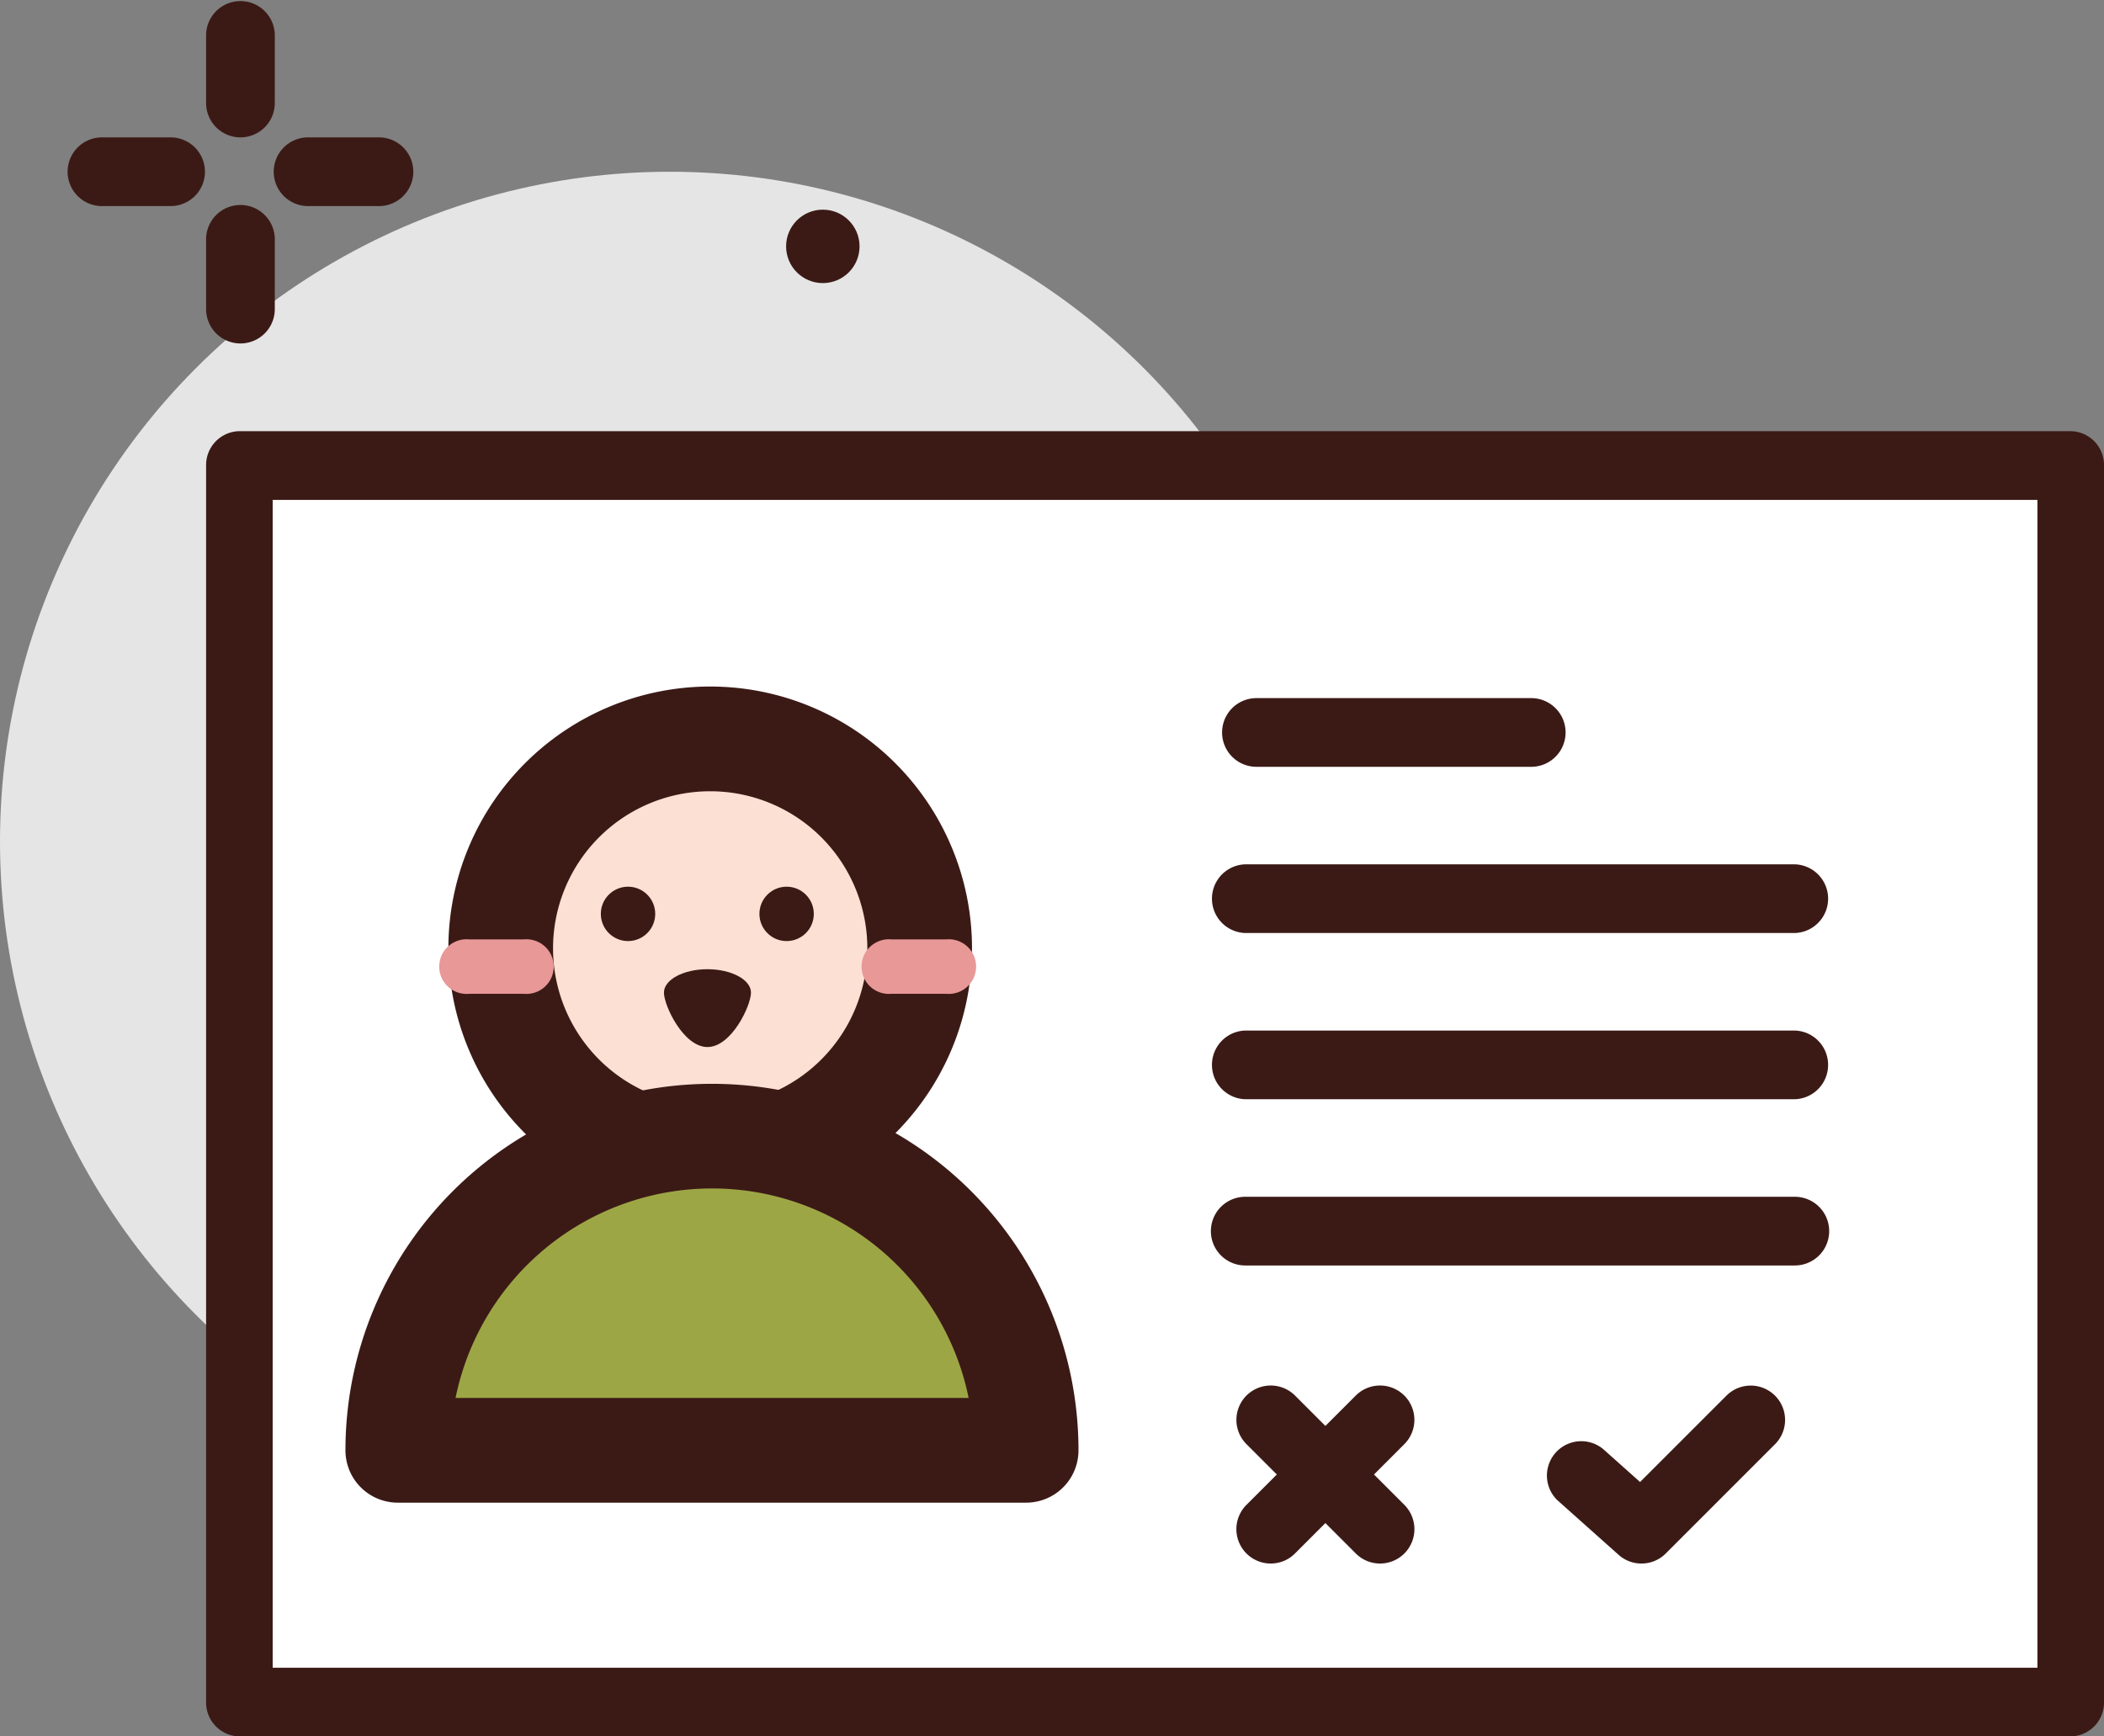 <svg xmlns="http://www.w3.org/2000/svg" width="61.589" height="50.835" viewBox="0 0 61.589 50.835">
  <rect x="0" y="0" width="61.589" height="50.835" fill="#808080" stroke="none"/>
  <g id="Group_517" data-name="Group 517" transform="translate(-7.5 -16.667)">
    <circle id="Ellipse_99" data-name="Ellipse 99" cx="19.608" cy="19.608" r="19.608" transform="translate(7.5 21.695)" fill="#e5e5e5"/>
    <g id="Group_513" data-name="Group 513" transform="translate(13.533 29.292)">
      <path id="Path_734" data-name="Path 734" d="M22.5,48.81H76.045v36.2H22.5Z" transform="translate(-21.494 -47.804)" fill="#fff"/>
      <path id="Path_735" data-name="Path 735" d="M74.938,84.877H21.332a.991.991,0,0,1-.975-1.006v-36.2a.991.991,0,0,1,.975-1.006H74.938a.99.99,0,0,1,.975,1.006v36.2A.99.99,0,0,1,74.938,84.877ZM22.306,82.867H73.964V48.678H22.306Z" transform="translate(-20.357 -46.667)" fill="#3b1a16"/>
    </g>
    <g id="Group_514" data-name="Group 514" transform="translate(9.511 16.667)">
      <path id="Path_736" data-name="Path 736" d="M95.836,63.678H87.792a1.005,1.005,0,1,1,0-2.011h8.044a1.005,1.005,0,1,1,0,2.011Z" transform="translate(-53.024 -41.229)" fill="#3b1a16"/>
      <path id="Path_737" data-name="Path 737" d="M103.88,74.392H87.792a1.006,1.006,0,0,1,0-2.011H103.88a1.006,1.006,0,0,1,0,2.011Z" transform="translate(-53.352 -47.077)" fill="#3b1a16"/>
      <path id="Path_738" data-name="Path 738" d="M103.88,85.106H87.792a1.006,1.006,0,0,1,0-2.011H103.88a1.006,1.006,0,0,1,0,2.011Z" transform="translate(-53.352 -52.925)" fill="#3b1a16"/>
      <path id="Path_739" data-name="Path 739" d="M103.88,95.821H87.792a1.005,1.005,0,1,1,0-2.011H103.88a1.005,1.005,0,1,1,0,2.011Z" transform="translate(-53.352 -58.773)" fill="#3b1a16"/>
      <path id="Path_740" data-name="Path 740" d="M88.4,111.415a1.006,1.006,0,0,1-.711-1.717l3.2-3.2a1.005,1.005,0,1,1,1.422,1.422l-3.2,3.2A1,1,0,0,1,88.4,111.415Z" transform="translate(-53.214 -65.641)" fill="#3b1a16"/>
      <path id="Path_741" data-name="Path 741" d="M110.479,111.415a1,1,0,0,1-.669-.255l-1.794-1.6a1.006,1.006,0,0,1,1.338-1.5l1.085.968,2.528-2.528a1.005,1.005,0,1,1,1.422,1.422l-3.2,3.2A1,1,0,0,1,110.479,111.415Z" transform="translate(-64.441 -65.641)" fill="#3b1a16"/>
      <path id="Path_742" data-name="Path 742" d="M91.6,111.415a1,1,0,0,1-.711-.295l-3.2-3.2a1.005,1.005,0,1,1,1.422-1.422l3.2,3.2a1.006,1.006,0,0,1-.711,1.717Z" transform="translate(-53.213 -65.641)" fill="#3b1a16"/>
      <path id="Path_743" data-name="Path 743" d="M21.363,20.689a1.006,1.006,0,0,1-1.006-1.006V17.673a1.006,1.006,0,0,1,2.011,0v2.011A1.006,1.006,0,0,1,21.363,20.689Z" transform="translate(-16.335 -16.667)" fill="#3b1a16"/>
      <path id="Path_744" data-name="Path 744" d="M21.363,33.546a1.006,1.006,0,0,1-1.006-1.006V30.53a1.006,1.006,0,1,1,2.011,0V32.54A1.006,1.006,0,0,1,21.363,33.546Z" transform="translate(-16.335 -23.491)" fill="#3b1a16"/>
      <path id="Path_745" data-name="Path 745" d="M14.8,27.249H12.792a1.006,1.006,0,1,1,0-2.011H14.8a1.006,1.006,0,0,1,0,2.011Z" transform="translate(-11.786 -21.216)" fill="#3b1a16"/>
      <path id="Path_746" data-name="Path 746" d="M27.659,27.249H25.649a1.006,1.006,0,1,1,0-2.011h2.011a1.006,1.006,0,1,1,0,2.011Z" transform="translate(-18.61 -21.216)" fill="#3b1a16"/>
      <circle id="Ellipse_100" data-name="Ellipse 100" cx="1.075" cy="1.075" r="1.075" transform="translate(21 6.138)" fill="#3b1a16"/>
    </g>
    <g id="Group_515" data-name="Group 515" transform="translate(20.626 36.766)">
      <circle id="Ellipse_101" data-name="Ellipse 101" cx="6.131" cy="6.131" r="6.131" transform="translate(1.533 1.533)" fill="#fce0d3"/>
      <path id="Path_747" data-name="Path 747" d="M44.2,76.578a7.664,7.664,0,1,1,7.664-7.664A7.673,7.673,0,0,1,44.2,76.578Zm0-12.262a4.6,4.6,0,1,0,4.6,4.6A4.6,4.6,0,0,0,44.2,64.316Z" transform="translate(-36.537 -61.25)" fill="#3b1a16"/>
    </g>
    <g id="Group_516" data-name="Group 516" transform="translate(17.616 48.397)">
      <path id="Path_748" data-name="Path 748" d="M51.663,99.844H33.27a9.2,9.2,0,1,1,18.393,0Z" transform="translate(-31.737 -89.114)" fill="#9da645"/>
      <path id="Path_749" data-name="Path 749" d="M49.93,99.643H31.537A1.532,1.532,0,0,1,30,98.11a10.729,10.729,0,1,1,21.458,0A1.532,1.532,0,0,1,49.93,99.643ZM33.224,96.577H48.242a7.664,7.664,0,0,0-15.019,0Z" transform="translate(-30.004 -87.381)" fill="#3b1a16"/>
    </g>
    <circle id="Ellipse_102" data-name="Ellipse 102" cx="0.796" cy="0.796" r="0.796" transform="translate(29.73 42.626)" fill="#3b1a16"/>
    <path id="Path_750" data-name="Path 750" d="M52.7,79.63c0,.379-.57,1.593-1.274,1.593s-1.274-1.214-1.274-1.593.571-.685,1.274-.685S52.7,79.252,52.7,79.63Z" transform="translate(-23.217 -33.903)" fill="#3b1a16"/>
    <circle id="Ellipse_103" data-name="Ellipse 103" cx="0.796" cy="0.796" r="0.796" transform="translate(25.088 42.626)" fill="#3b1a16"/>
    <path id="Path_751" data-name="Path 751" d="M65.438,78.6H63.845a.8.8,0,1,1,0-1.592h1.593a.8.8,0,1,1,0,1.592Z" transform="translate(-30.245 -32.839)" fill="#e79897"/>
    <path id="Path_752" data-name="Path 752" d="M38.288,78.6H36.7a.8.8,0,1,1,0-1.592h1.592a.8.8,0,1,1,0,1.592Z" transform="translate(-15.463 -32.839)" fill="#e79897"/>
  </g>
</svg>
